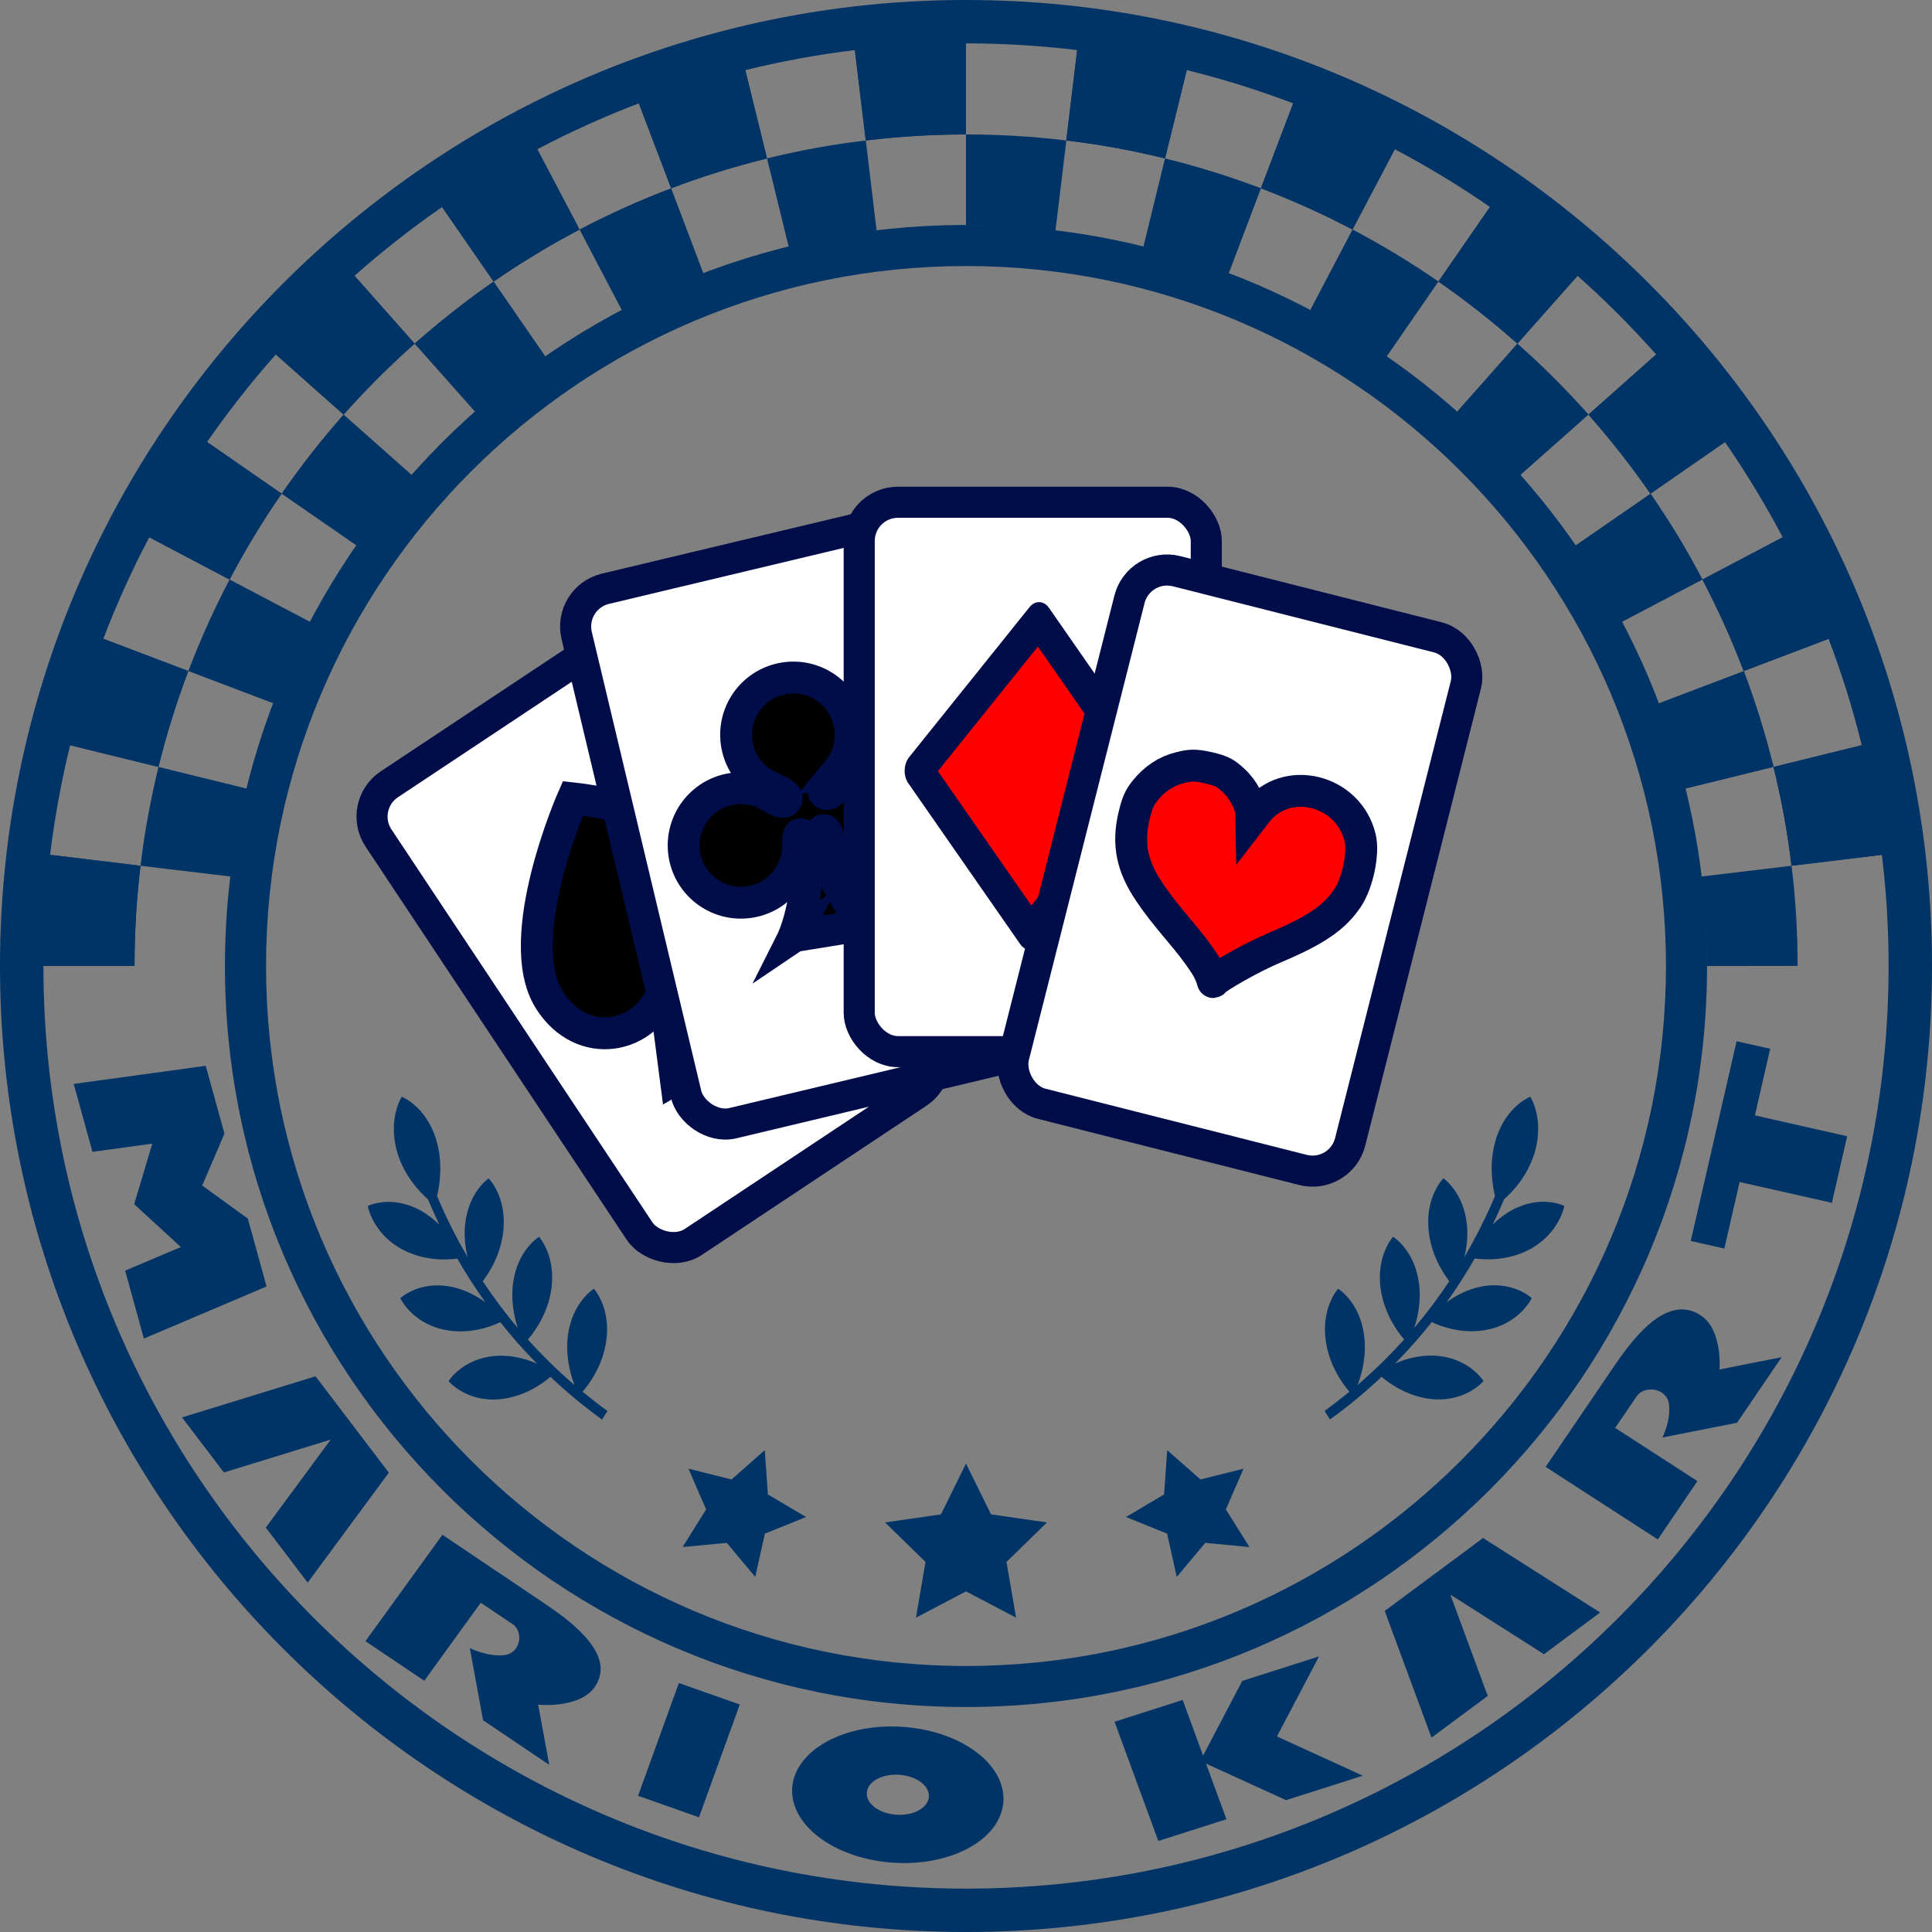 <?xml version="1.0" encoding="UTF-8" standalone="no"?>
<!-- Generator: Adobe Illustrator 16.2.0, SVG Export Plug-In . SVG Version: 6.00 Build 0)  -->

<svg
   version="1.1"
   id="レイヤー_1"
   x="0px"
   y="0px"
   width="60"
   height="60"
   viewBox="0 0 60 60"
   enable-background="new 0 0 60 60"
   xml:space="preserve"
   xmlns="http://www.w3.org/2000/svg"
   xmlns:svg="http://www.w3.org/2000/svg"><rect x="0" y="0" width="60" height="60" fill="#808080" stroke="none"/><defs
   id="defs33" />
<g
   id="g33">
	
	
	
	
	<polygon
   fill="#003366"
   points="28.742,48.507 28.447,50.237 30,49.422 31.555,50.237 31.258,48.507 32.514,47.281 30.777,47.03 30,45.453 29.223,47.03 27.487,47.281 "
   id="polygon11" />
	<polygon
   fill="#003366"
   points="34.969,47.112 36.246,47.628 36.545,48.972 37.43,47.915 38.803,48.045 38.07,46.877 38.619,45.612 37.281,45.946 36.248,45.036 36.152,46.411 "
   id="polygon12" />
	<polygon
   fill="#003366"
   points="21.199,48.045 22.57,47.915 23.455,48.972 23.754,47.628 25.033,47.112 23.847,46.411 23.751,45.036 22.718,45.946 21.382,45.612 21.929,46.877 "
   id="polygon13" />
	<path
   fill="#003366"
   d="m 47.656,35.807 c 0.318,-1.044 -0.131,-1.747 -0.131,-1.747 0,0 -0.752,0.285 -1.07,1.328 -0.217,0.713 -0.113,1.395 -0.027,1.756 -0.246,0.584 -0.559,1.225 -0.951,1.895 0.07,-0.283 0.113,-0.615 0.082,-0.977 -0.094,-1.039 -0.734,-1.468 -0.734,-1.468 0,0 -0.555,0.551 -0.461,1.589 0.068,0.771 0.451,1.354 0.645,1.605 -0.318,0.48 -0.68,0.968 -1.088,1.452 0.113,-0.347 0.221,-0.85 0.143,-1.405 -0.143,-1.031 -0.803,-1.426 -0.803,-1.426 0,0 -0.527,0.582 -0.385,1.613 0.109,0.773 0.529,1.342 0.73,1.577 -0.432,0.479 -0.912,0.954 -1.445,1.413 0.131,-0.34 0.289,-0.917 0.199,-1.563 -0.143,-1.031 -0.805,-1.426 -0.805,-1.426 0,0 -0.527,0.583 -0.383,1.613 0.107,0.783 0.535,1.354 0.736,1.584 -0.248,0.202 -0.502,0.402 -0.771,0.598 l 0.166,0.266 c 0.588,-0.423 1.117,-0.869 1.602,-1.326 0.24,0.205 0.838,0.641 1.617,0.697 1.023,0.072 1.549,-0.567 1.549,-0.567 0,0 -0.441,-0.71 -1.465,-0.782 -0.506,-0.037 -0.955,0.097 -1.281,0.24 0.418,-0.424 0.797,-0.854 1.139,-1.287 0.27,0.128 0.965,0.398 1.746,0.232 1.006,-0.213 1.359,-0.977 1.359,-0.977 0,0 -0.6,-0.563 -1.604,-0.351 -0.42,0.089 -0.771,0.284 -1.039,0.481 0.328,-0.461 0.619,-0.918 0.873,-1.362 0.305,0.042 1.027,0.089 1.725,-0.293 0.912,-0.499 1.057,-1.338 1.057,-1.338 0,0 -0.719,-0.366 -1.633,0.134 -0.23,0.127 -0.426,0.283 -0.594,0.447 0.133,-0.273 0.25,-0.536 0.357,-0.789 0.268,-0.233 0.728,-0.721 0.945,-1.436 z"
   id="path13" />
	<path
   fill="#003366"
   d="m 17.095,42.759 c 0.484,0.457 1.016,0.903 1.602,1.326 l 0.167,-0.266 c -0.27,-0.195 -0.524,-0.396 -0.772,-0.598 0.201,-0.23 0.629,-0.801 0.737,-1.584 0.144,-1.03 -0.383,-1.613 -0.383,-1.613 0,0 -0.662,0.395 -0.806,1.426 -0.088,0.646 0.07,1.223 0.201,1.563 -0.535,-0.459 -1.016,-0.934 -1.447,-1.413 0.203,-0.235 0.623,-0.804 0.73,-1.577 0.143,-1.031 -0.384,-1.613 -0.384,-1.613 0,0 -0.661,0.395 -0.804,1.426 -0.076,0.556 0.029,1.059 0.145,1.405 -0.41,-0.484 -0.771,-0.972 -1.09,-1.452 0.194,-0.251 0.577,-0.835 0.645,-1.605 0.093,-1.038 -0.461,-1.589 -0.461,-1.589 0,0 -0.641,0.429 -0.733,1.468 -0.032,0.361 0.011,0.693 0.081,0.977 -0.393,-0.67 -0.705,-1.311 -0.95,-1.895 0.086,-0.361 0.188,-1.043 -0.028,-1.756 -0.318,-1.043 -1.069,-1.328 -1.069,-1.328 0,0 -0.45,0.703 -0.132,1.747 0.218,0.716 0.679,1.203 0.947,1.438 0.106,0.253 0.224,0.516 0.355,0.789 -0.166,-0.164 -0.363,-0.32 -0.594,-0.447 -0.912,-0.5 -1.631,-0.134 -1.631,-0.134 0,0 0.144,0.839 1.056,1.338 0.697,0.382 1.42,0.335 1.724,0.293 0.255,0.444 0.545,0.901 0.875,1.362 -0.268,-0.197 -0.62,-0.393 -1.04,-0.481 -1.005,-0.213 -1.604,0.351 -1.604,0.351 0,0 0.353,0.764 1.358,0.977 0.783,0.166 1.478,-0.104 1.748,-0.232 0.341,0.433 0.719,0.863 1.137,1.287 -0.326,-0.144 -0.775,-0.277 -1.281,-0.24 -1.022,0.072 -1.464,0.782 -1.464,0.782 0,0 0.525,0.64 1.548,0.567 0.779,-0.059 1.377,-0.494 1.617,-0.699 z"
   id="path14" />
	
	
	
	<g
   id="g32">
		<g
   id="g26">
			<path
   fill="#003366"
   d="M 30,0 C 13.455,0 0,13.457 0,30.001 0,46.542 13.455,60 30,60 46.543,60 60,46.542 60,30.001 60,13.457 46.543,0 30,0 Z m 0,58.653 C 14.199,58.653 1.348,45.799 1.348,30.001 V 29.999 H 4.176 C 4.177,28.96 4.237,27.918 4.364,26.888 l -2.808,-0.34 c 0.141,-1.157 0.349,-2.293 0.623,-3.404 l 2.74,0.674 C 5.168,22.807 5.478,21.812 5.847,20.84 l -2.638,-1 c 0.413,-1.084 0.89,-2.137 1.426,-3.154 l 2.493,1.313 C 7.611,17.076 8.151,16.186 8.743,15.332 L 6.43,13.728 c 0.658,-0.95 1.37,-1.857 2.136,-2.719 l 2.104,1.867 c 0.69,-0.778 1.428,-1.514 2.207,-2.204 L 11.009,8.565 C 11.871,7.801 12.779,7.087 13.728,6.43 L 15.33,8.743 C 16.186,8.154 17.077,7.614 17.997,7.129 L 16.684,4.636 C 17.702,4.1 18.756,3.623 19.84,3.21 l 1.002,2.638 C 21.811,5.481 22.809,5.169 23.819,4.922 L 23.145,2.179 c 1.109,-0.274 2.246,-0.483 3.402,-0.623 l 0.338,2.808 C 27.919,4.238 28.96,4.176 30,4.176 V 1.347 c 1.168,0 2.32,0.072 3.451,0.208 l -0.338,2.808 c 1.031,0.121 2.057,0.31 3.068,0.558 l 0.674,-2.744 c 1.129,0.278 2.232,0.624 3.305,1.032 l -1.002,2.638 c 0.973,0.369 1.922,0.797 2.846,1.281 l 1.311,-2.494 c 1.023,0.539 2.01,1.139 2.957,1.793 L 44.67,8.743 c 0.855,0.593 1.674,1.238 2.455,1.929 l 1.867,-2.106 c 0.861,0.764 1.676,1.58 2.441,2.442 l -2.104,1.868 c 0.688,0.779 1.332,1.6 1.924,2.455 l 2.316,-1.603 c 0.654,0.946 1.254,1.934 1.795,2.958 l -2.494,1.313 c 0.48,0.922 0.912,1.87 1.279,2.842 l 2.639,-1.001 c 0.408,1.072 0.754,2.175 1.031,3.305 l -2.742,0.674 c 0.248,1.011 0.436,2.036 0.559,3.07 l 2.807,-0.34 c 0.139,1.132 0.209,2.283 0.209,3.453 0,15.797 -12.853,28.651 -28.652,28.651 z"
   id="path26" />
		</g>
		<path
   fill="#003366"
   d="m 30,8.262 c 11.988,0 21.738,9.75 21.738,21.739 0,11.985 -9.75,21.738 -21.738,21.738 C 18.011,51.739 8.262,41.986 8.262,30.001 8.262,18.012 18.011,8.262 30,8.262 M 30,6.987 C 17.31,6.987 6.986,17.311 6.986,30.001 6.986,42.69 17.31,53.013 30,53.013 42.691,53.013 53.014,42.691 53.014,30.001 53.014,17.311 42.691,6.987 30,6.987 Z"
   id="path27" />
		<polygon
   fill="#003366"
   points="2.29,33.662 2.871,35.771 4.729,35.517 4.168,37.397 5.615,38.728 3.887,39.461 4.469,41.57 8.278,39.952 7.697,37.845 6.279,36.817 6.971,35.208 6.389,33.1 "
   id="polygon27" />
		<path
   fill="#003366"
   d="m 16.951,49.825 -1.383,-0.932 -0.458,-0.306 -1.37,-0.923 -2.391,3.304 1.827,1.229 1.754,-2.423 0.996,0.67 c 0.334,0.226 0.252,0.892 -0.259,0.956 -0.512,0.064 -1.077,-0.217 -1.077,-0.217 l 0.413,2.242 2.054,1.383 -0.344,-1.867 c 0,0 1.266,0.126 1.744,-0.533 0.691,-0.958 -0.592,-1.968 -1.506,-2.583 z"
   id="path28" />
		<polygon
   fill="#003366"
   points="19.816,55.77 21.707,56.438 22.974,52.935 21.083,52.268 "
   id="polygon28" />
		<g
   id="g29">
			<path
   fill="#003366"
   d="m 28.085,53.633 c -1.807,-0.142 -3.365,0.687 -3.479,1.851 -0.111,1.162 1.264,2.218 3.072,2.359 1.809,0.141 3.368,-0.686 3.479,-1.85 0.114,-1.164 -1.262,-2.22 -3.072,-2.36 z m -0.263,2.724 c -0.531,-0.04 -0.936,-0.353 -0.902,-0.695 0.033,-0.342 0.49,-0.585 1.023,-0.543 0.531,0.041 0.936,0.352 0.902,0.694 -0.033,0.341 -0.49,0.586 -1.023,0.544 z"
   id="path29" />
		</g>
		<polygon
   fill="#003366"
   points="6.954,45.729 10.271,44.707 8.255,47.44 9.555,49.151 12.075,45.735 11.1,44.452 10.774,44.024 9.799,42.742 5.653,44.019 "
   id="polygon29" />
		<polygon
   fill="#003366"
   points="34.613,53.47 35.973,57.173 38.088,56.498 37.453,54.77 39.939,55.905 42.322,55.146 39.656,53.927 40.963,51.441 38.58,52.202 37.363,54.522 36.729,52.794 "
   id="polygon30" />
		<polygon
   fill="#003366"
   points="46.203,52.669 45.041,49.521 47.949,51.373 49.693,50.078 46.057,47.765 44.75,48.735 44.313,49.058 43.004,50.03 44.457,53.963 "
   id="polygon31" />
		<path
   fill="#003366"
   d="m 52.809,40.844 c -1.01,-0.652 -2.025,0.624 -2.643,1.528 l -0.934,1.373 -0.307,0.453 -0.924,1.357 3.484,2.253 1.23,-1.811 -2.555,-1.652 0.672,-0.987 c 0.225,-0.332 0.916,-0.268 0.996,0.229 0.08,0.496 -0.199,1.056 -0.199,1.056 l 2.316,-0.458 1.385,-2.036 -1.93,0.381 c 0.002,0 0.106,-1.236 -0.591,-1.686 z"
   id="path31" />
		<polygon
   fill="#003366"
   points="52.508,38.539 53.551,38.775 54.025,36.708 56.891,37.355 57.365,35.287 54.5,34.64 54.975,32.571 53.932,32.337 53.457,34.405 52.984,36.472 "
   id="polygon32" />
		<path
   fill="#003366"
   d="m 53.004,30.001 c 0,-0.941 -0.059,-1.868 -0.168,-2.779 l 2.801,-0.335 C 55.516,25.854 55.33,24.829 55.08,23.818 l -2.744,0.675 c -0.225,-0.905 -0.502,-1.79 -0.828,-2.649 l 2.646,-1.004 c -0.369,-0.973 -0.797,-1.921 -1.283,-2.842 l -2.504,1.317 c -0.434,-0.821 -0.914,-1.614 -1.441,-2.373 l 2.332,-1.611 c -0.592,-0.857 -1.24,-1.677 -1.926,-2.456 l -2.121,1.881 C 46.596,14.062 45.94,13.404 45.246,12.79 l 1.877,-2.119 C 46.346,9.981 45.527,9.335 44.672,8.743 l -1.611,2.333 C 42.301,10.55 41.508,10.068 40.688,9.636 L 42.004,7.128 C 41.084,6.645 40.133,6.216 39.16,5.848 L 38.158,8.494 C 37.299,8.166 36.412,7.889 35.508,7.665 L 36.182,4.92 C 35.174,4.671 34.147,4.483 33.116,4.363 L 32.778,7.165 C 31.865,7.055 30.939,6.997 30,6.997 V 4.174 c -1.038,0 -2.079,0.063 -3.112,0.188 l 0.336,2.802 c -0.928,0.112 -1.84,0.28 -2.73,0.5 L 23.82,4.919 c -1.008,0.249 -2.006,0.56 -2.977,0.927 l 1.002,2.646 C 20.976,8.823 20.132,9.205 19.314,9.635 L 17.998,7.127 C 17.08,7.612 16.187,8.153 15.33,8.743 l 1.612,2.333 c -0.762,0.528 -1.491,1.101 -2.183,1.715 l -1.883,-2.119 c -0.776,0.688 -1.513,1.425 -2.204,2.204 l 2.12,1.881 c -0.614,0.693 -1.188,1.422 -1.716,2.186 L 8.747,15.332 c -0.591,0.853 -1.131,1.744 -1.616,2.667 l 2.505,1.317 c -0.429,0.815 -0.811,1.659 -1.14,2.528 L 5.85,20.84 c -0.369,0.971 -0.68,1.967 -0.928,2.978 l 2.744,0.674 c -0.219,0.891 -0.388,1.802 -0.5,2.73 L 4.364,26.887 C 4.238,27.918 4.181,28.96 4.178,29.999 l -2.831,0.002 c 0,-1.17 0.072,-2.321 0.209,-3.454 l 2.808,0.34 C 4.487,25.854 4.676,24.829 4.922,23.818 L 2.18,23.144 c 0.277,-1.13 0.623,-2.232 1.031,-3.305 L 5.85,20.84 C 6.219,19.867 6.647,18.919 7.13,17.998 L 4.636,16.685 c 0.54,-1.024 1.141,-2.012 1.796,-2.959 l 2.314,1.604 c 0.593,-0.857 1.236,-1.677 1.925,-2.456 L 8.567,11.006 c 0.765,-0.862 1.58,-1.678 2.442,-2.442 l 1.865,2.106 C 13.656,9.98 14.476,9.334 15.328,8.742 L 13.73,6.427 c 0.946,-0.655 1.933,-1.254 2.957,-1.793 l 1.311,2.493 C 18.92,6.644 19.871,6.215 20.844,5.847 L 19.84,3.209 C 20.914,2.801 22.018,2.456 23.147,2.178 L 23.821,4.92 C 24.833,4.671 25.856,4.483 26.889,4.363 L 26.55,1.555 C 27.681,1.418 28.833,1.347 30,1.347 v 2.828 c 1.041,0 2.082,0.063 3.115,0.188 l 0.338,-2.808 c 1.158,0.14 2.293,0.349 3.404,0.623 L 36.181,4.92 c 1.01,0.249 2.008,0.56 2.979,0.927 l 1.002,-2.638 c 1.084,0.413 2.137,0.89 3.156,1.426 l -1.314,2.492 c 0.92,0.485 1.813,1.026 2.668,1.616 l 1.602,-2.314 c 0.949,0.658 1.857,1.371 2.719,2.135 l -1.869,2.107 c 0.779,0.688 1.518,1.425 2.209,2.204 l 2.104,-1.867 c 0.766,0.862 1.479,1.77 2.137,2.718 L 51.26,15.33 c 0.59,0.853 1.131,1.744 1.613,2.667 l 2.494,-1.313 c 0.537,1.016 1.012,2.07 1.426,3.154 l -2.637,1 c 0.367,0.971 0.678,1.967 0.926,2.978 l 2.742,-0.674 c 0.273,1.11 0.482,2.246 0.621,3.403 l -2.807,0.34 c 0.127,1.031 0.188,2.073 0.188,3.112 z"
   id="path32" />
	</g>
<g
   style="fill:#000000"
   id="g40"
   transform="matrix(0.044,0,0,0.044,26.305,14.329)"><g
     id="g74"
     transform="translate(-33.735,17.989)"><rect
       style="fill:#ffffff;fill-opacity:1;stroke:#000d49;stroke-width:21.936;stroke-linejoin:round;paint-order:markers fill stroke"
       id="rect74"
       width="244.969"
       height="387.77"
       x="-384.481"
       y="14.796"
       ry="27.371"
       transform="rotate(-33.592)" /><g
       style="fill:#000000;stroke:#000d49;stroke-width:2.283;stroke-dasharray:none;stroke-opacity:1"
       id="g73"
       transform="matrix(8.524,-4.937,4.937,8.524,-323.037,252.229)"><path
         d="M 24.705,17.092 C 24.533,11.7 15.987,5.459 15.987,5.459 c 0,0 -8.855,6.467 -8.692,11.633 0.139,4.418 4.652,5.992 7.518,3.432 l -2.512,6.016 h 7.4 l -2.514,-6.021 c 2.905,2.496 7.662,1.052 7.519,-3.427 z"
         id="path1-1"
         style="stroke:#000d49;stroke-width:2.283;stroke-dasharray:none;stroke-opacity:1" /></g><rect
       style="fill:#ffffff;fill-opacity:1;stroke:#000d49;stroke-width:21.936;stroke-linejoin:round;paint-order:markers fill stroke"
       id="rect73"
       width="244.969"
       height="387.77"
       x="-177.128"
       y="38.212"
       ry="27.371"
       transform="rotate(-13.416)" /><g
       id="g3"
       transform="matrix(0.352,-0.057,0.057,0.352,-99.011,148.666)"
       style="stroke:#000d49;stroke-width:63.066;stroke-dasharray:none;stroke-opacity:1">
	<path
   class="st0"
   d="m 331.149,509.306 c 0.857,1.132 1.257,0.463 0,0 z"
   id="path1"
   style="stroke:#000d49;stroke-width:63.066;stroke-dasharray:none;stroke-opacity:1" />
	<path
   class="st0"
   d="m 396.538,196.316 c -31.76,0.598 -60.193,14.219 -80.377,35.647 -10.068,8.006 -18.697,13.302 -23.035,7.034 -8.644,-9.722 18.322,-23.59 34.945,-38.358 l -2.647,0.048 C 349.706,179.434 364.81,148.03 364.16,113.245 362.985,50.658 311.305,0.872 248.719,2.053 186.134,3.225 136.355,54.909 137.528,117.494 c 0.73,38.972 21.061,72.984 51.413,92.817 16.121,11.412 34.112,21.747 27.214,30.136 -4.107,6.427 -12.927,1.444 -23.286,-6.172 -20.965,-20.663 -49.902,-33.199 -81.657,-32.609 -62.586,1.172 -112.368,52.865 -111.192,115.45 1.173,62.577 52.861,112.364 115.438,111.183 57.665,-1.076 104.416,-45.041 110.509,-100.888 0.008,-0.024 0.04,0 0.04,0 0.885,-4.92 2.309,-15.646 5.897,-15.43 4.239,0.239 5.522,-0.766 5.874,18.11 3.038,92.386 -48.127,176.639 -49.391,178.944 -0.12,0.224 -0.192,0.239 -0.295,0.383 0.423,-0.199 1.045,-0.367 1.986,-0.383 3.581,-0.064 69.635,0 69.635,0 0,0 66.054,0.064 69.634,0 0.83,-0.016 1.384,0.112 1.802,0.271 -0.088,-0.119 -0.139,-0.111 -0.235,-0.271 -1.343,-2.249 -55.611,-87.203 -56.038,-179.638 -0.355,-18.868 0.965,-17.919 5.188,-18.326 3.581,-0.343 5.399,10.319 6.468,15.175 0.008,0.024 0.04,0 0.04,0 8.186,55.608 56.556,97.794 114.218,96.709 62.58,-1.18 112.367,-52.864 111.191,-115.441 -1.178,-62.585 -52.858,-112.37 -115.443,-111.198 z"
   id="path2"
   style="stroke:#000d49;stroke-width:63.066;stroke-dasharray:none;stroke-opacity:1" />
	<path
   class="st0"
   d="m 188.092,509.418 c -1.037,0.47 -0.71,0.957 0,0 z"
   id="path3"
   style="stroke:#000d49;stroke-width:63.066;stroke-dasharray:none;stroke-opacity:1" />
</g><rect
       style="fill:#ffffff;fill-opacity:1;stroke:#000d49;stroke-width:21.936;stroke-linejoin:round;paint-order:markers fill stroke"
       id="rect40"
       width="244.969"
       height="387.77"
       x="42.341"
       y="10.847"
       ry="27.371" /><rect
       style="fill:#ff0000;fill-opacity:1;stroke:#000d49;stroke-width:22.964;stroke-linejoin:round;stroke-dasharray:none;paint-order:markers fill stroke"
       id="rect42"
       width="138.456"
       height="135.691"
       x="199.033"
       y="-88.548"
       ry="0"
       transform="matrix(0.571,0.821,-0.626,0.78,0,0)" /><rect
       style="fill:#ffffff;fill-opacity:1;stroke:#000d49;stroke-width:21.936;stroke-linejoin:round;paint-order:markers fill stroke"
       id="rect41"
       width="244.969"
       height="387.77"
       x="245.449"
       y="-7.666"
       ry="27.371"
       transform="rotate(14.206)" /><g
       id="layer1"
       transform="matrix(0.223,0.052,-0.052,0.223,255.403,184.196)"
       style="stroke-width:98.311;stroke-dasharray:none"><path
         d="M 294.469,630.74 C 279.148,613.571 240.893,580.101 209.457,556.361 116.315,486.023 103.638,475.843 65.821,441.021 -3.898,376.823 -33.506,312.326 -33.405,224.873 c 0.05,-42.691 2.959,-59.139 14.915,-84.303 C 1.793,97.876 31.671,66.152 69.87,46.749 96.926,33.007 110.269,26.901 155.449,26.652 c 47.262,-0.261 57.211,5.249 85.012,20.522 33.839,18.59 68.668,58.32 75.868,86.542 l 4.447,17.431 10.966,-24.007 c 61.969,-135.66 259.812,-133.631 328.663,3.372 21.841,43.461 24.239,136.261 4.872,188.535 -25.264,68.189 -72.717,120.176 -182.411,199.839 -71.939,52.245 -153.358,131.293 -159.026,142.395 -6.579,12.888 -0.314,2.02 -29.372,-30.542 z"
         id="path2417"
         style="fill:#ff0000;stroke:#000d49;stroke-width:98.311;stroke-dasharray:none;stroke-opacity:1" /><g
         transform="translate(129.286,-64.286)"
         id="g2221"
         style="stroke-width:98.311;stroke-dasharray:none" /></g></g></g></g>
<style
   type="text/css"
   id="style1">
	.st0{fill:#000000;}
</style></svg>
